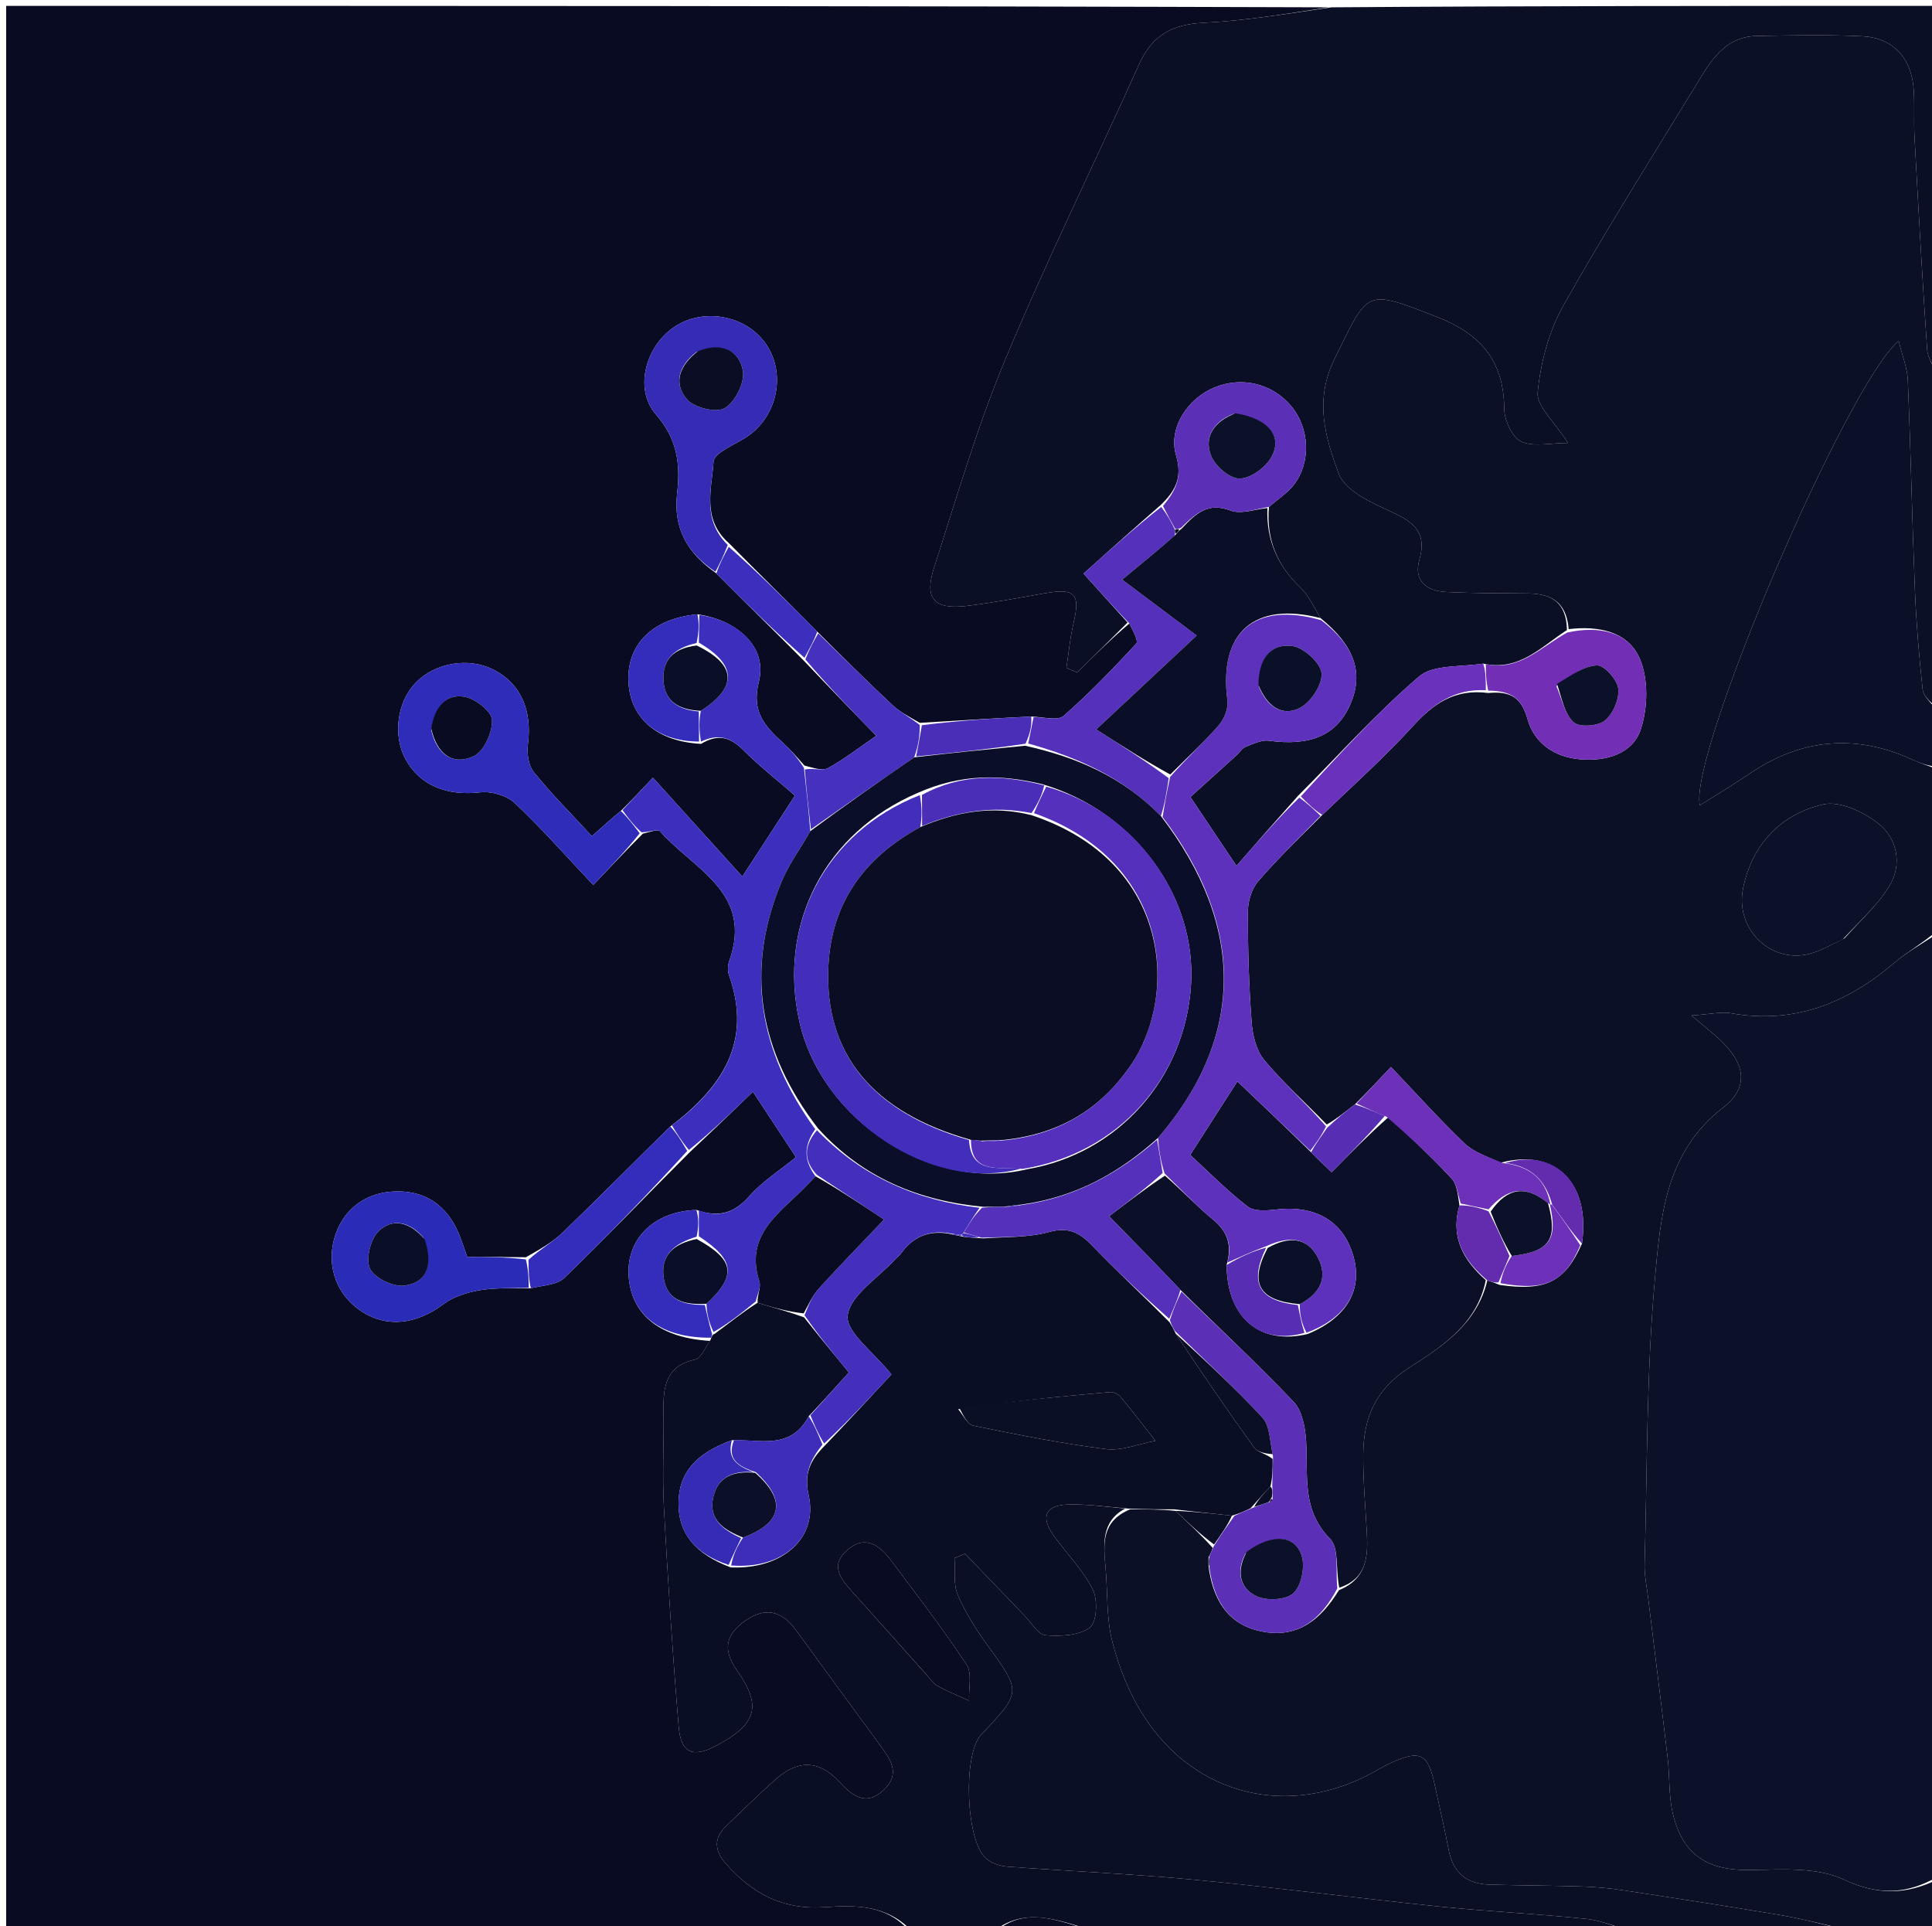 <svg version="1.1" id="Layer_1" xmlns="http://www.w3.org/2000/svg" xmlns:xlink="http://www.w3.org/1999/xlink" x="0px" y="0px"
	 width="100%" viewBox="0 0 329 328" enable-background="new 0 0 329 328" xml:space="preserve">
<path fill="#080B21" opacity="1" stroke="none" 
	d="
M155,329 
	C103.698,329 52.397,329 1.048,329 
	C1.048,219.766 1.048,110.532 1.048,1 
	C76.021,1 151.042,1 226.251,1.246 
	C219.25,2.329 212.077,3.527 204.863,3.884 
	C199.583,4.146 196.181,6.03 193.99,10.909 
	C186.438,27.728 178.252,44.276 171.156,61.282 
	C166.366,72.759 162.888,84.793 159.057,96.654 
	C157.344,101.956 159.051,103.834 164.639,103.171 
	C169.09,102.642 173.505,101.791 177.925,101.019 
	C183.104,100.114 183.996,101.096 182.801,106.136 
	C182.212,108.619 181.986,111.188 181.596,113.718 
	C182.208,113.984 182.821,114.249 183.433,114.515 
	C186.294,111.675 189.156,108.834 192.324,106.162 
	C192.953,107.446 193.906,109.147 193.499,109.586 
	C189.538,113.853 185.494,118.074 181.117,121.901 
	C180.117,122.775 177.747,122.081 175.606,122.008 
	C169.137,122.31 163.069,122.714 156.641,123.08 
	C154.844,122.064 153.253,121.248 151.998,120.074 
	C147.714,116.066 143.547,111.931 139.167,107.546 
	C134.104,102.433 129.208,97.617 124.128,92.485 
	C119.437,88.359 121.238,83.169 121.508,78.597 
	C121.592,77.168 124.859,75.813 126.794,74.629 
	C132.134,71.361 133.956,64.156 130.666,58.928 
	C127.517,53.925 120.346,52.298 115.212,55.422 
	C110.074,58.548 107.786,66.112 111.725,70.606 
	C115.387,74.785 115.871,79.156 115.316,83.918 
	C114.612,89.955 117.016,94.154 121.992,97.63 
	C127.051,102.717 131.945,107.526 136.999,112.617 
	C141.137,116.985 145.116,121.069 149.223,125.286 
	C146.193,127.362 143.723,129.305 141.001,130.786 
	C140.031,131.313 138.453,130.721 136.995,130.357 
	C135.687,128.887 134.594,127.639 133.378,126.525 
	C130.303,123.707 127.905,121.261 129.228,116.065 
	C130.694,110.309 125.792,105.631 118.774,104.601 
	C111.103,105.293 106.705,109.764 107.019,116.113 
	C107.324,122.282 111.85,126.247 119.384,126.665 
	C122.323,124.883 124.394,125.542 126.567,127.707 
	C129.371,130.5 132.501,132.966 135.37,135.467 
	C132.254,140.262 129.794,144.048 126.409,149.257 
	C121.083,143.366 116.249,138.02 111.185,132.42 
	C109.135,134.599 107.568,136.265 105.71,138.081 
	C104.1,139.412 102.782,140.593 100.793,142.376 
	C97.319,138.606 93.911,135.195 90.898,131.466 
	C89.98,130.33 89.701,128.259 89.899,126.715 
	C90.637,120.959 88.713,116.442 84.12,114.07 
	C79.85,111.864 74.131,112.803 70.778,116.259 
	C67.625,119.509 66.861,125.199 69.036,129.228 
	C71.481,133.757 76.107,135.553 81.768,134.911 
	C83.67,134.695 86.278,135.445 87.645,136.73 
	C92.219,141.028 96.378,145.767 101.026,150.687 
	C104.206,147.34 106.694,144.722 109.481,141.945 
	C110.673,141.678 112.052,141.145 112.383,141.525 
	C117.991,147.973 128.362,151.94 124.183,163.63 
	C123.919,164.369 123.898,165.361 124.157,166.096 
	C128.144,177.384 122.985,185.147 114.149,191.805 
	C107.89,197.941 101.957,203.956 95.875,209.817 
	C94.14,211.488 91.973,212.709 89.551,214.078 
	C85.832,214.019 82.567,214.019 79.561,214.019 
	C78.976,212.366 78.67,211.418 78.308,210.492 
	C76.218,205.148 72.263,202.545 66.796,202.894 
	C61.822,203.211 58.053,206.355 56.837,211.201 
	C55.646,215.95 57.5,220.66 61.61,223.323 
	C65.944,226.13 70.91,225.5 75.466,222.095 
	C77.171,220.821 79.47,220.075 81.604,219.709 
	C84.358,219.236 87.22,219.385 90.399,219.354 
	C92.573,218.852 94.88,218.779 96.108,217.59 
	C103.279,210.647 110.198,203.443 117.492,196.155 
	C121.207,192.67 124.632,189.358 128.216,185.891 
	C130.59,189.501 132.658,192.645 135.547,197.038 
	C132.919,199.184 129.895,201.09 127.62,203.66 
	C125.088,206.521 122.477,207.403 118.597,206.022 
	C111.154,206.276 106.484,211.173 107.076,217.61 
	C107.674,224.112 112.674,227.834 120.906,228.32 
	C120.005,229.651 119.333,231.286 118.35,231.501 
	C113.352,232.593 112.922,236.148 112.987,240.248 
	C113.074,245.738 112.763,251.244 113.059,256.719 
	C113.731,269.157 114.531,281.593 115.57,294.005 
	C115.951,298.564 118.005,299.365 122.001,297.235 
	C128.855,293.581 129.811,290.532 125.482,284.392 
	C122.98,280.843 123.613,278.29 126.914,275.969 
	C130.293,273.594 133.132,274.268 135.506,277.519 
	C140.313,284.102 145.114,290.69 149.939,297.259 
	C151.692,299.646 153.346,302.027 150.54,304.73 
	C147.424,307.732 145.044,305.659 142.919,303.382 
	C139.344,299.554 135.728,299.694 132.028,303.024 
	C129.187,305.581 126.435,308.237 123.684,310.89 
	C121.457,313.038 121.661,315.143 123.682,317.421 
	C128.127,322.431 133.316,325.216 140.314,324.75 
	C145.559,324.401 151.086,324.226 155,329 
z"/>
<path fill="#0B1027" opacity="1" stroke="none" 
	d="
M330,110 
	C330,113.361 330,116.723 329.705,120.353 
	C328.713,119.538 327.525,118.507 327.401,117.36 
	C326.798,111.774 326.319,106.163 326.092,100.549 
	C325.611,88.613 325.378,76.667 324.882,64.732 
	C324.795,62.625 323.929,60.549 323.316,58.021 
	C314.295,65.857 287.582,128.395 289.458,137.122 
	C292.38,135.273 295.18,133.61 297.866,131.78 
	C306.747,125.729 316.029,124.895 325.8,129.406 
	C327.156,130.032 328.598,130.473 330,131 
	C330,140.021 330,149.042 329.679,158.659 
	C327.039,160.847 324.563,162.251 322.432,164.062 
	C314.414,170.879 305.488,174.403 294.8,172.534 
	C293.076,172.232 291.217,172.706 288.036,172.91 
	C290.467,174.971 291.743,175.959 292.911,177.06 
	C297.141,181.044 297.965,185.098 293.443,188.578 
	C283.592,196.159 282.77,207.19 281.822,217.653 
	C280.358,233.82 280.517,250.135 280.059,266.389 
	C280.009,268.197 280.41,270.019 280.631,271.831 
	C281.749,281.005 282.908,290.173 283.984,299.352 
	C284.351,302.48 284.144,305.719 284.854,308.754 
	C286.542,315.977 290.909,318.581 298.287,318.418 
	C303.552,318.302 309.45,317.93 313.965,320.035 
	C319.81,322.759 324.656,322.613 330,320 
	C330,322.943 330,325.886 330,329 
	C325.316,329 320.631,329 315.207,328.757 
	C310.623,327.683 306.801,326.702 302.924,326.049 
	C294.088,324.561 285.229,323.205 276.37,321.862 
	C274.086,321.515 271.769,321.296 269.461,321.222 
	C264.17,321.052 258.873,321.053 253.581,320.896 
	C249.75,320.782 247.43,318.85 246.693,314.986 
	C245.977,311.229 245.085,307.506 244.281,303.766 
	C243.179,298.64 241.842,297.937 237.085,300.062 
	C236.024,300.536 235.017,301.131 233.999,301.696 
	C219.677,309.64 203.627,305.932 194.779,292.212 
	C192.328,288.413 190.556,283.976 189.428,279.585 
	C188.38,275.505 188.649,271.093 188.258,266.834 
	C187.899,262.921 187.519,259.05 192.444,257 
	C195.259,257.001 197.629,257.001 200.204,257.264 
	C202.467,259.437 204.525,261.348 206.521,263.566 
	C206.285,264.25 206.11,264.627 205.811,265.125 
	C205.734,265.829 205.781,266.413 205.899,267.375 
	C206.829,273.189 209.726,276.941 215.274,277.875 
	C221.113,278.857 224.952,275.732 228.009,270.764 
	C232.739,268.811 232.978,265.07 232.763,261.101 
	C232.523,256.651 232.119,252.198 232.141,247.749 
	C232.172,241.505 234.15,236.615 240.001,232.858 
	C245.521,229.314 251.551,225.425 253.277,218.018 
	C254.049,218.253 254.552,218.45 255.393,218.791 
	C263.257,219.917 266.514,218.236 269.395,211.754 
	C270.869,201.423 264.83,195.495 255.55,197.978 
	C253.237,196.918 250.967,196.198 249.425,194.719 
	C245.148,190.618 241.175,186.2 236.864,181.68 
	C234.41,184.289 232.71,186.097 230.724,188.049 
	C228.993,189.38 227.548,190.566 225.93,191.476 
	C222.233,187.668 218.473,184.333 215.296,180.513 
	C213.925,178.866 213.302,176.25 213.136,174.015 
	C212.672,167.775 212.488,161.504 212.499,155.245 
	C212.502,153.503 213.125,151.382 214.231,150.094 
	C217.578,146.196 221.302,142.621 225.177,138.76 
	C230.552,133.626 235.847,128.853 240.632,123.615 
	C244.086,119.835 247.708,117.249 253.437,117.999 
	C257.26,117.645 259.098,118.79 260.125,122.452 
	C261.27,126.531 264.655,128.898 269.029,129.286 
	C273.508,129.683 278.016,128.376 279.407,124.187 
	C280.627,120.514 280.729,115.573 279.219,112.11 
	C277.216,107.517 272.193,106.518 267.127,107.127 
	C266.755,102.483 264.101,101.09 260.277,101.052 
	C255.612,101.005 250.941,101.031 246.284,100.8 
	C242.954,100.634 240.666,98.945 241.71,95.302 
	C243.064,90.575 240.669,88.854 236.831,87.102 
	C233.494,85.579 229.022,83.531 227.964,80.647 
	C225.727,74.545 223.734,68.281 227.272,61.095 
	C233.114,49.228 232.369,49.185 244.673,53.953 
	C252.119,56.839 256.083,61.422 256.156,69.567 
	C256.173,71.527 257.495,74.476 259.035,75.18 
	C261.16,76.151 264.062,75.424 267.014,75.424 
	C264.732,71.821 261.621,69.151 261.851,66.81 
	C262.347,61.766 263.745,56.432 266.224,52.033 
	C273.624,38.9 281.709,26.153 289.558,13.273 
	C291.771,9.642 294.279,6.217 299.084,6.126 
	C305.08,6.012 311.091,5.89 317.076,6.172 
	C322.362,6.422 325.497,9.84 325.884,15.229 
	C326.075,17.884 325.872,20.565 326.017,23.225 
	C326.677,35.322 327.34,47.419 328.169,59.505 
	C328.274,61.038 329.365,62.503 330,64 
	C330,78.688 330,93.375 329.988,108.656 
	C329.962,109.5 329.97,109.75 330,110 
M314.131,159.751 
	C316.718,156.798 319.769,154.125 321.767,150.817 
	C323.939,147.22 323.098,142.854 320.015,140.348 
	C317.483,138.29 313.294,136.31 310.459,136.969 
	C303.268,138.639 298.371,143.732 296.831,151.247 
	C295.425,158.112 301.42,164.043 308.031,162.447 
	C309.929,161.988 311.681,160.926 314.131,159.751 
z"/>
<path fill="#0A0F26" opacity="1" stroke="none" 
	d="
M330,63.531 
	C329.365,62.503 328.274,61.038 328.169,59.505 
	C327.34,47.419 326.677,35.322 326.017,23.225 
	C325.872,20.565 326.075,17.884 325.884,15.229 
	C325.497,9.84 322.362,6.422 317.076,6.172 
	C311.091,5.89 305.08,6.012 299.084,6.126 
	C294.279,6.217 291.771,9.642 289.558,13.273 
	C281.709,26.153 273.624,38.9 266.224,52.033 
	C263.745,56.432 262.347,61.766 261.851,66.81 
	C261.621,69.151 264.732,71.821 267.014,75.424 
	C264.062,75.424 261.16,76.151 259.035,75.18 
	C257.495,74.476 256.173,71.527 256.156,69.567 
	C256.083,61.422 252.119,56.839 244.673,53.953 
	C232.369,49.185 233.114,49.228 227.272,61.095 
	C223.734,68.281 225.727,74.545 227.964,80.647 
	C229.022,83.531 233.494,85.579 236.831,87.102 
	C240.669,88.854 243.064,90.575 241.71,95.302 
	C240.666,98.945 242.954,100.634 246.284,100.8 
	C250.941,101.031 255.612,101.005 260.277,101.052 
	C264.101,101.09 266.755,102.483 266.836,107.284 
	C262.312,110.215 258.702,114.337 252.576,112.998 
	C248.576,113.61 244.043,113.145 241.655,115.188 
	C234.418,121.379 228.011,128.541 221.022,135.529 
	C217.507,139.467 214.251,143.201 210.559,147.434 
	C207.421,142.748 205.267,139.532 202.709,135.714 
	C205.469,133.219 208.059,130.884 210.639,128.54 
	C211.131,128.093 211.507,127.401 212.076,127.181 
	C213.361,126.685 214.795,125.952 216.058,126.125 
	C223.254,127.106 227.76,125.146 230.026,119.739 
	C232.228,114.487 230.596,109.902 224.877,105.248 
	C223.681,103.271 222.854,101.389 221.48,100.085 
	C217.543,96.35 215.608,91.912 216.086,86.312 
	C217.699,84.925 219.297,83.918 220.364,82.51 
	C223.309,78.625 222.994,72.861 219.875,69.144 
	C216.652,65.303 211.488,64.051 206.807,65.977 
	C202.246,67.853 198.895,72.879 200.272,77.538 
	C201.361,81.222 200.266,83.486 197.666,85.979 
	C193.112,89.958 188.856,93.773 184.515,97.663 
	C187.663,101.159 189.84,103.576 192.017,105.994 
	C189.156,108.834 186.294,111.675 183.433,114.515 
	C182.821,114.249 182.208,113.984 181.596,113.718 
	C181.986,111.188 182.212,108.619 182.801,106.136 
	C183.996,101.096 183.104,100.114 177.925,101.019 
	C173.505,101.791 169.09,102.642 164.639,103.171 
	C159.051,103.834 157.344,101.956 159.057,96.654 
	C162.888,84.793 166.366,72.759 171.156,61.282 
	C178.252,44.276 186.438,27.728 193.99,10.909 
	C196.181,6.03 199.583,4.146 204.863,3.884 
	C212.077,3.527 219.25,2.329 226.72,1.246 
	C261.243,1 295.485,1 330,1 
	C330,21.687 330,42.375 330,63.531 
z"/>
<path fill="#0C112A" opacity="1" stroke="none" 
	d="
M330,319.531 
	C324.656,322.613 319.81,322.759 313.965,320.035 
	C309.45,317.93 303.552,318.302 298.287,318.418 
	C290.909,318.581 286.542,315.977 284.854,308.754 
	C284.144,305.719 284.351,302.48 283.984,299.352 
	C282.908,290.173 281.749,281.005 280.631,271.831 
	C280.41,270.019 280.009,268.197 280.059,266.389 
	C280.517,250.135 280.358,233.82 281.822,217.653 
	C282.77,207.19 283.592,196.159 293.443,188.578 
	C297.965,185.098 297.141,181.044 292.911,177.06 
	C291.743,175.959 290.467,174.971 288.036,172.91 
	C291.217,172.706 293.076,172.232 294.8,172.534 
	C305.488,174.403 314.414,170.879 322.432,164.062 
	C324.563,162.251 327.039,160.847 329.679,159.128 
	C330,212.354 330,265.708 330,319.531 
z"/>
<path fill="#0A0E24" opacity="1" stroke="none" 
	d="
M199.999,257.002 
	C197.629,257.001 195.259,257.001 192.057,256.868 
	C188.092,256.53 184.949,256.082 181.824,256.18 
	C177.974,256.302 177.187,258.351 179.392,261.425 
	C181.62,264.53 184.426,267.319 186.101,270.683 
	C186.971,272.43 186.78,276.234 185.585,277.129 
	C183.733,278.517 180.577,278.649 178.046,278.44 
	C176.781,278.336 175.655,276.317 174.504,275.128 
	C171.101,271.613 167.716,268.08 164.325,264.554 
	C163.729,264.805 163.133,265.056 162.538,265.306 
	C162.681,267.4 162.312,269.71 163.085,271.538 
	C164.363,274.559 166.184,277.408 168.118,280.083 
	C173.927,288.121 173.991,288.075 167.081,295.369 
	C163.975,298.648 164.424,313.326 167.873,316.41 
	C168.781,317.223 170.226,317.737 171.466,317.83 
	C182.049,318.627 192.663,319.06 203.225,320.059 
	C217.202,321.38 231.131,323.205 245.099,324.634 
	C253.463,325.49 261.876,325.871 270.238,326.749 
	C272.875,327.026 275.415,328.224 278,329 
	C247.646,329 217.292,329 186.192,328.756 
	C179.909,326.83 174.357,324.632 169,329 
	C164.643,329 160.286,329 155.465,329 
	C151.086,324.226 145.559,324.401 140.314,324.75 
	C133.316,325.216 128.127,322.431 123.682,317.421 
	C121.661,315.143 121.457,313.038 123.684,310.89 
	C126.435,308.237 129.187,305.581 132.028,303.024 
	C135.728,299.694 139.344,299.554 142.919,303.382 
	C145.044,305.659 147.424,307.732 150.54,304.73 
	C153.346,302.027 151.692,299.646 149.939,297.259 
	C145.114,290.69 140.313,284.102 135.506,277.519 
	C133.132,274.268 130.293,273.594 126.914,275.969 
	C123.613,278.29 122.98,280.843 125.482,284.392 
	C129.811,290.532 128.855,293.581 122.001,297.235 
	C118.005,299.365 115.951,298.564 115.57,294.005 
	C114.531,281.593 113.731,269.157 113.059,256.719 
	C112.763,251.244 113.074,245.738 112.987,240.248 
	C112.922,236.148 113.352,232.593 118.35,231.501 
	C119.333,231.286 120.005,229.651 121,228.129 
	C121.18,227.587 121.346,227.195 121.678,227.133 
	C124.24,225.245 126.47,223.419 129.013,221.823 
	C131.808,222.701 134.29,223.348 136.922,224.311 
	C139.541,227.617 142.011,230.609 144.555,233.69 
	C142.374,236.118 140.189,238.55 137.711,241.151 
	C134.633,246.954 129.493,245.07 124.636,245.23 
	C118.35,247.516 115.577,250.909 115.544,255.941 
	C115.511,261.022 118.279,264.567 124.439,266.887 
	C133.284,267.265 139.314,261.879 137.713,254.634 
	C136.886,250.892 137.948,248.657 140.48,246.131 
	C144.524,241.9 148.277,237.84 151.801,234.029 
	C148.817,230.278 144.012,226.83 144.352,224 
	C144.766,220.557 149.511,217.633 152.388,214.489 
	C152.722,214.124 153.142,213.826 153.428,213.429 
	C155.578,210.451 158.439,209.328 162.224,210.197 
	C162.873,210.375 163.333,210.417 164.172,210.602 
	C165.361,210.758 166.171,210.771 167.424,210.863 
	C171.476,210.598 175.213,210.723 178.656,209.776 
	C181.927,208.876 183.836,209.854 185.968,212.07 
	C190.198,216.469 194.672,220.633 199.159,225.134 
	C199.56,225.814 199.848,226.255 200.193,227.065 
	C204.669,233.8 209.037,240.203 213.571,246.487 
	C214.162,247.306 215.6,247.514 216.714,248.417 
	C216.738,250.218 216.693,251.607 216.339,253.111 
	C215.088,254.371 214.147,255.517 212.97,256.81 
	C211.896,257.338 211.057,257.717 209.776,258.079 
	C206.222,257.709 203.111,257.355 199.999,257.002 
M163.164,239.955 
	C164.015,240.922 164.732,242.545 165.739,242.751 
	C173.234,244.285 180.755,245.792 188.338,246.74 
	C191.042,247.078 193.941,245.846 196.751,245.331 
	C194.783,242.825 192.85,240.289 190.813,237.84 
	C190.432,237.381 189.612,236.988 189.035,237.039 
	C180.523,237.782 172.017,238.606 163.164,239.955 
M157.556,284.918 
	C158.238,285.641 158.8,286.575 159.626,287.043 
	C161.351,288.02 163.216,288.752 165.023,289.585 
	C164.925,287.511 165.577,284.943 164.596,283.448 
	C160.612,277.383 156.151,271.629 151.813,265.799 
	C149.859,263.175 147.377,261.259 144.322,263.9 
	C141.025,266.75 143.49,269.188 145.522,271.458 
	C149.378,275.768 153.24,280.074 157.556,284.918 
z"/>
<path fill="#0A0F26" opacity="1" stroke="none" 
	d="
M278.469,329 
	C275.415,328.224 272.875,327.026 270.238,326.749 
	C261.876,325.871 253.463,325.49 245.099,324.634 
	C231.131,323.205 217.202,321.38 203.225,320.059 
	C192.663,319.06 182.049,318.627 171.466,317.83 
	C170.226,317.737 168.781,317.223 167.873,316.41 
	C164.424,313.326 163.975,298.648 167.081,295.369 
	C173.991,288.075 173.927,288.121 168.118,280.083 
	C166.184,277.408 164.363,274.559 163.085,271.538 
	C162.312,269.71 162.681,267.4 162.538,265.306 
	C163.133,265.056 163.729,264.805 164.325,264.554 
	C167.716,268.08 171.101,271.613 174.504,275.128 
	C175.655,276.317 176.781,278.336 178.046,278.44 
	C180.577,278.649 183.733,278.517 185.585,277.129 
	C186.78,276.234 186.971,272.43 186.101,270.683 
	C184.426,267.319 181.62,264.53 179.392,261.425 
	C177.187,258.351 177.974,256.302 181.824,256.18 
	C184.949,256.082 188.092,256.53 191.613,256.868 
	C187.519,259.05 187.899,262.921 188.258,266.834 
	C188.649,271.093 188.38,275.505 189.428,279.585 
	C190.556,283.976 192.328,288.413 194.779,292.212 
	C203.627,305.932 219.677,309.64 233.999,301.696 
	C235.017,301.131 236.024,300.536 237.085,300.062 
	C241.842,297.937 243.179,298.64 244.281,303.766 
	C245.085,307.506 245.977,311.229 246.693,314.986 
	C247.43,318.85 249.75,320.782 253.581,320.896 
	C258.873,321.053 264.17,321.052 269.461,321.222 
	C271.769,321.296 274.086,321.515 276.37,321.862 
	C285.229,323.205 294.088,324.561 302.924,326.049 
	C306.801,326.702 310.623,327.683 314.735,328.757 
	C302.979,329 290.958,329 278.469,329 
z"/>
<path fill="#0B1029" opacity="1" stroke="none" 
	d="
M330,130.546 
	C328.598,130.473 327.156,130.032 325.8,129.406 
	C316.029,124.895 306.747,125.729 297.866,131.78 
	C295.18,133.61 292.38,135.273 289.458,137.122 
	C287.582,128.395 314.295,65.857 323.316,58.021 
	C323.929,60.549 324.795,62.625 324.882,64.732 
	C325.378,76.667 325.611,88.613 326.092,100.549 
	C326.319,106.163 326.798,111.774 327.401,117.36 
	C327.525,118.507 328.713,119.538 329.705,120.811 
	C330,124.031 330,127.061 330,130.546 
z"/>
<path fill="#080B21" opacity="1" stroke="none" 
	d="
M169.468,329 
	C174.357,324.632 179.909,326.83 185.723,328.756 
	C180.645,329 175.29,329 169.468,329 
z"/>
<path fill="#0B1029" opacity="1" stroke="none" 
	d="
M330,109.75 
	C329.97,109.75 329.962,109.5 329.988,109.125 
	C330,109 330,109.5 330,109.75 
z"/>
<path fill="#3D2FBE" opacity="1" stroke="none" 
	d="
M128.701,221.593 
	C126.47,223.419 124.24,225.245 121.509,226.801 
	C120.68,225.086 120.351,223.64 120.314,221.999 
	C125.497,217.185 125.105,214.516 119.001,210.498 
	C118.998,208.763 119,207.429 119.001,206.094 
	C122.477,207.403 125.088,206.521 127.62,203.66 
	C129.895,201.09 132.919,199.184 135.547,197.038 
	C132.658,192.645 130.59,189.501 128.216,185.891 
	C124.632,189.358 121.207,192.67 117.318,195.805 
	C116.041,194.294 115.23,192.959 114.418,191.625 
	C122.985,185.147 128.144,177.384 124.157,166.096 
	C123.898,165.361 123.919,164.369 124.183,163.63 
	C128.362,151.94 117.991,147.973 112.383,141.525 
	C112.052,141.145 110.673,141.678 109.236,141.724 
	C107.793,140.418 106.897,139.174 106.001,137.931 
	C107.568,136.265 109.135,134.599 111.185,132.42 
	C116.249,138.02 121.083,143.366 126.409,149.257 
	C129.794,144.048 132.254,140.262 135.37,135.467 
	C132.501,132.966 129.371,130.5 126.567,127.707 
	C124.394,125.542 122.323,124.883 119.373,126.272 
	C119.023,124.298 119.012,122.722 119.341,121.038 
	C125.651,116.991 125.417,113.178 119.003,109.416 
	C119.033,107.564 119.062,106.14 119.092,104.716 
	C125.792,105.631 130.694,110.309 129.228,116.065 
	C127.905,121.261 130.303,123.707 133.378,126.525 
	C134.594,127.639 135.687,128.887 136.899,130.744 
	C137.338,134.678 137.714,137.942 137.978,141.527 
	C136.274,144.555 134.353,147.124 133.146,149.993 
	C126.781,165.114 129.23,179.09 138.828,192.276 
	C136.779,195.177 136.915,197.671 138.886,200.299 
	C138.21,201.025 137.732,201.481 137.275,201.956 
	C132.886,206.516 126.703,210.162 129.322,218.226 
	C129.632,219.18 128.932,220.463 128.701,221.593 
z"/>
<path fill="#2E2CB9" opacity="1" stroke="none" 
	d="
M105.71,138.081 
	C106.897,139.174 107.793,140.418 108.935,141.883 
	C106.694,144.722 104.206,147.34 101.026,150.687 
	C96.378,145.767 92.219,141.028 87.645,136.73 
	C86.278,135.445 83.67,134.695 81.768,134.911 
	C76.107,135.553 71.481,133.757 69.036,129.228 
	C66.861,125.199 67.625,119.509 70.778,116.259 
	C74.131,112.803 79.85,111.864 84.12,114.07 
	C88.713,116.442 90.637,120.959 89.899,126.715 
	C89.701,128.259 89.98,130.33 90.898,131.466 
	C93.911,135.195 97.319,138.606 100.793,142.376 
	C102.782,140.593 104.1,139.412 105.71,138.081 
M73.454,124.392 
	C74.376,128.363 77.06,130.433 80.689,128.747 
	C82.411,127.948 83.895,124.645 83.782,122.569 
	C83.702,121.109 80.888,118.922 79.044,118.628 
	C75.835,118.116 73.984,120.493 73.454,124.392 
z"/>
<path fill="#362BB5" opacity="1" stroke="none" 
	d="
M121.825,97.352 
	C117.016,94.154 114.612,89.955 115.316,83.918 
	C115.871,79.156 115.387,74.785 111.725,70.606 
	C107.786,66.112 110.074,58.548 115.212,55.422 
	C120.346,52.298 127.517,53.925 130.666,58.928 
	C133.956,64.156 132.134,71.361 126.794,74.629 
	C124.859,75.813 121.592,77.168 121.508,78.597 
	C121.238,83.169 119.437,88.359 123.92,92.791 
	C123.206,94.726 122.516,96.039 121.825,97.352 
M118.546,59.973 
	C115.615,62.248 114.598,65.367 117.06,68.074 
	C118.329,69.469 122.036,70.331 123.457,69.473 
	C125.203,68.417 126.855,65.111 126.503,63.142 
	C125.888,59.694 122.949,58.164 118.546,59.973 
z"/>
<path fill="#5430BB" opacity="1" stroke="none" 
	d="
M192.324,106.162 
	C189.84,103.576 187.663,101.159 184.515,97.663 
	C188.856,93.773 193.112,89.958 197.747,86.319 
	C198.797,87.682 199.468,88.869 200.112,90.284 
	C200.086,90.512 200.155,90.966 199.976,91.254 
	C197.351,93.553 194.906,95.563 191.094,98.698 
	C195.852,102.263 199.431,104.946 203.788,108.211 
	C197.456,114.128 192.148,119.088 186.676,124.202 
	C191.229,127.113 195.129,129.607 199.014,132.5 
	C198.657,134.974 198.315,137.048 197.685,138.944 
	C191.243,132.354 183.497,128.954 175.096,126.6 
	C175.452,124.874 175.73,123.492 176.008,122.11 
	C177.747,122.081 180.117,122.775 181.117,121.901 
	C185.494,118.074 189.538,113.853 193.499,109.586 
	C193.906,109.147 192.953,107.446 192.324,106.162 
z"/>
<path fill="#2A2CB7" opacity="1" stroke="none" 
	d="
M90.035,219.266 
	C87.22,219.385 84.358,219.236 81.604,219.709 
	C79.47,220.075 77.171,220.821 75.466,222.095 
	C70.91,225.5 65.944,226.13 61.61,223.323 
	C57.5,220.66 55.646,215.95 56.837,211.201 
	C58.053,206.355 61.822,203.211 66.796,202.894 
	C72.263,202.545 76.218,205.148 78.308,210.492 
	C78.67,211.418 78.976,212.366 79.561,214.019 
	C82.567,214.019 85.832,214.019 89.548,214.446 
	C90.01,216.337 90.023,217.802 90.035,219.266 
M72.094,210.713 
	C69.805,208.053 66.794,207.298 64.393,209.733 
	C63.045,211.099 62.241,214.497 63.026,216.056 
	C63.833,217.66 67.019,219.172 68.903,218.902 
	C73.041,218.31 73.653,215.005 72.094,210.713 
z"/>
<path fill="#4630BE" opacity="1" stroke="none" 
	d="
M138.09,141.206 
	C137.714,137.942 137.338,134.678 137.057,131.027 
	C138.453,130.721 140.031,131.313 141.001,130.786 
	C143.723,129.305 146.193,127.362 149.223,125.286 
	C145.116,121.069 141.137,116.985 137.151,112.281 
	C137.874,110.389 138.605,109.117 139.336,107.844 
	C143.547,111.931 147.714,116.066 151.998,120.074 
	C153.253,121.248 154.844,122.064 156.625,123.446 
	C156.65,125.5 156.33,127.15 155.681,128.954 
	C149.598,133.14 143.844,137.173 138.09,141.206 
z"/>
<path fill="#342DBB" opacity="1" stroke="none" 
	d="
M90.399,219.354 
	C90.023,217.802 90.01,216.337 90.001,214.505 
	C91.973,212.709 94.14,211.488 95.875,209.817 
	C101.957,203.956 107.89,197.941 114.149,191.805 
	C115.23,192.959 116.041,194.294 117.027,195.978 
	C110.198,203.443 103.279,210.647 96.108,217.59 
	C94.88,218.779 92.573,218.852 90.399,219.354 
z"/>
<path fill="#342DBB" opacity="1" stroke="none" 
	d="
M120.022,222.195 
	C120.351,223.64 120.68,225.086 121.177,226.863 
	C121.346,227.195 121.18,227.587 121.086,227.779 
	C112.674,227.834 107.674,224.112 107.076,217.61 
	C106.484,211.173 111.154,206.276 118.597,206.022 
	C119,207.429 118.998,208.763 118.633,210.571 
	C114.738,211.772 112.485,213.684 113.016,217.539 
	C113.57,221.555 116.642,222.206 120.022,222.195 
z"/>
<path fill="#342DBB" opacity="1" stroke="none" 
	d="
M119,121.146 
	C119.012,122.722 119.023,124.298 119.045,126.267 
	C111.85,126.247 107.324,122.282 107.019,116.113 
	C106.705,109.764 111.103,105.293 118.774,104.601 
	C119.062,106.14 119.033,107.564 118.627,109.481 
	C114.761,110.388 112.784,112.274 112.982,115.864 
	C113.185,119.544 115.696,120.861 119,121.146 
z"/>
<path fill="#4A2EB8" opacity="1" stroke="none" 
	d="
M156.01,128.8 
	C156.33,127.15 156.65,125.5 156.985,123.483 
	C163.069,122.714 169.137,122.31 175.606,122.008 
	C175.73,123.492 175.452,124.874 174.632,126.634 
	C168.063,127.608 162.037,128.204 156.01,128.8 
z"/>
<path fill="#3D2FBE" opacity="1" stroke="none" 
	d="
M139.167,107.546 
	C138.605,109.117 137.874,110.389 136.991,111.998 
	C131.945,107.526 127.051,102.717 121.992,97.63 
	C122.516,96.039 123.206,94.726 124.105,93.107 
	C129.208,97.617 134.104,102.433 139.167,107.546 
z"/>
<path fill="#0B0F28" opacity="1" stroke="none" 
	d="
M253.01,217.979 
	C251.551,225.425 245.521,229.314 240.001,232.858 
	C234.15,236.615 232.172,241.505 232.141,247.749 
	C232.119,252.198 232.523,256.651 232.763,261.101 
	C232.978,265.07 232.739,268.811 228.067,270.343 
	C227.42,267.314 228.052,263.595 226.505,262.031 
	C221.593,257.069 222.777,251.192 222.418,245.387 
	C222.275,243.088 221.759,240.237 220.297,238.696 
	C214.155,232.223 207.59,226.151 201.015,219.635 
	C196.846,215.246 192.842,211.152 188.87,207.092 
	C192.286,204.495 195.172,202.301 198.38,200.183 
	C201.323,202.751 203.819,205.392 206.599,207.692 
	C209.044,209.714 209.853,212.011 208.878,215.394 
	C208.968,224.425 214.598,229.119 222.725,227.133 
	C229.402,224.367 232.086,219.557 230.459,213.866 
	C228.772,207.963 224.035,205.178 217.372,205.946 
	C215.747,206.134 213.587,206.309 212.473,205.451 
	C208.962,202.746 205.831,199.548 202.68,196.657 
	C205.696,191.954 208.14,188.143 210.711,184.132 
	C214.994,188.207 219.058,192.073 223.268,196.205 
	C224.455,197.437 225.495,198.404 226.771,199.591 
	C230.07,196.248 233.127,193.151 236.477,190.19 
	C240.27,193.758 243.877,197.09 247.2,200.685 
	C248.143,201.705 248.26,203.49 248.528,205.242 
	C246.941,210.81 249.299,214.651 253.01,217.979 
z"/>
<path fill="#5E31BC" opacity="1" stroke="none" 
	d="
M223.122,195.939 
	C219.058,192.073 214.994,188.207 210.711,184.132 
	C208.14,188.143 205.696,191.954 202.68,196.657 
	C205.831,199.548 208.962,202.746 212.473,205.451 
	C213.587,206.309 215.747,206.134 217.372,205.946 
	C224.035,205.178 228.772,207.963 230.459,213.866 
	C232.086,219.557 229.402,224.367 222.484,226.928 
	C221.602,225.237 221.31,223.727 221.35,222.065 
	C224.976,220.173 226.099,217.397 224.434,214.168 
	C222.581,210.574 219.407,210.492 215.78,212.127 
	C213.342,213.049 211.171,214.018 209.001,214.988 
	C209.853,212.011 209.044,209.714 206.599,207.692 
	C203.819,205.392 201.323,202.751 198.314,199.805 
	C197.63,197.586 197.337,195.821 197.2,193.761 
	C211.935,176.597 212.148,157.832 197.974,139.122 
	C198.315,137.048 198.657,134.974 199.264,132.279 
	C202.226,128.95 205.053,126.355 207.554,123.477 
	C208.47,122.423 209.194,120.621 209.018,119.292 
	C207.48,107.689 213.63,102.349 224.997,105.607 
	C230.596,109.902 232.228,114.487 230.026,119.739 
	C227.76,125.146 223.254,127.106 216.058,126.125 
	C214.795,125.952 213.361,126.685 212.076,127.181 
	C211.507,127.401 211.131,128.093 210.639,128.54 
	C208.059,130.884 205.469,133.219 202.709,135.714 
	C205.267,139.532 207.421,142.748 210.559,147.434 
	C214.251,143.201 217.507,139.467 221.257,135.815 
	C222.793,136.906 223.836,137.913 224.878,138.921 
	C221.302,142.621 217.578,146.196 214.231,150.094 
	C213.125,151.382 212.502,153.503 212.499,155.245 
	C212.488,161.504 212.672,167.775 213.136,174.015 
	C213.302,176.25 213.925,178.866 215.296,180.513 
	C218.473,184.333 222.233,187.668 225.809,191.783 
	C224.948,193.557 224.035,194.748 223.122,195.939 
M214.402,116.985 
	C215.707,120.193 218.278,122.101 221.344,120.542 
	C223.216,119.591 225.234,116.524 225.045,114.62 
	C224.869,112.853 221.99,110.24 220.052,109.998 
	C216.154,109.512 214.317,112.41 214.402,116.985 
z"/>
<path fill="#5C2FB7" opacity="1" stroke="none" 
	d="
M201.18,219.932 
	C207.59,226.151 214.155,232.223 220.297,238.696 
	C221.759,240.237 222.275,243.088 222.418,245.387 
	C222.777,251.192 221.593,257.069 226.505,262.031 
	C228.052,263.595 227.42,267.314 227.728,270.468 
	C224.952,275.732 221.113,278.857 215.274,277.875 
	C209.726,276.941 206.829,273.189 205.96,267.046 
	C205.945,265.895 205.94,265.45 205.935,265.005 
	C206.11,264.627 206.285,264.25 206.683,263.296 
	C208.011,261.179 209.114,259.637 210.218,258.096 
	C211.057,257.717 211.896,257.338 213.337,256.738 
	C214.641,256.267 215.344,256.017 216.226,255.741 
	C216.659,255.576 216.739,255.369 216.706,254.747 
	C216.728,253.931 216.688,253.464 216.648,252.996 
	C216.693,251.607 216.738,250.218 216.784,248.025 
	C216.218,245.244 216.228,242.733 214.981,241.387 
	C210.254,236.286 205.119,231.561 200.137,226.695 
	C199.848,226.255 199.56,225.814 199.221,224.795 
	C199.84,222.788 200.51,221.36 201.18,219.932 
M212.073,264.559 
	C210.481,267.563 211.104,270.436 213.965,271.788 
	C215.679,272.599 218.861,272.461 220.185,271.337 
	C221.529,270.196 222.199,267.13 221.75,265.243 
	C220.827,261.361 216.742,260.95 212.073,264.559 
z"/>
<path fill="#0C112A" opacity="1" stroke="none" 
	d="
M313.816,159.946 
	C311.681,160.926 309.929,161.988 308.031,162.447 
	C301.42,164.043 295.425,158.112 296.831,151.247 
	C298.371,143.732 303.268,138.639 310.459,136.969 
	C313.294,136.31 317.483,138.29 320.015,140.348 
	C323.098,142.854 323.939,147.22 321.767,150.817 
	C319.769,154.125 316.718,156.798 313.816,159.946 
z"/>
<path fill="#722FB6" opacity="1" stroke="none" 
	d="
M253.024,113.069 
	C258.702,114.337 262.312,110.215 266.89,107.703 
	C272.193,106.518 277.216,107.517 279.219,112.11 
	C280.729,115.573 280.627,120.514 279.407,124.187 
	C278.016,128.376 273.508,129.683 269.029,129.286 
	C264.655,128.898 261.27,126.531 260.125,122.452 
	C259.098,118.79 257.26,117.645 253.431,117.594 
	C253.018,115.769 253.021,114.419 253.024,113.069 
M265.038,116.831 
	C265.96,118.943 266.422,121.556 267.974,122.982 
	C268.943,123.872 272.104,123.649 273.291,122.694 
	C274.688,121.57 275.778,119.025 275.573,117.262 
	C275.396,115.734 273.172,113.245 271.945,113.299 
	C269.681,113.398 267.486,115.05 265.038,116.831 
z"/>
<path fill="#6D30B8" opacity="1" stroke="none" 
	d="
M248.756,204.924 
	C248.26,203.49 248.143,201.705 247.2,200.685 
	C243.877,197.09 240.27,193.758 236.112,190.147 
	C233.972,189.28 232.491,188.592 231.011,187.904 
	C232.71,186.097 234.41,184.289 236.864,181.68 
	C241.175,186.2 245.148,190.618 249.425,194.719 
	C250.967,196.198 253.237,196.918 255.923,198.036 
	C260.798,198.595 263.19,200.957 264.005,204.996 
	C263.977,205.018 263.92,205.062 263.61,204.865 
	C259.667,201.606 256.564,202.374 253.485,205.922 
	C251.664,205.554 250.21,205.239 248.756,204.924 
z"/>
<path fill="#6931BC" opacity="1" stroke="none" 
	d="
M252.576,112.998 
	C253.021,114.419 253.018,115.769 253.022,117.524 
	C247.708,117.249 244.086,119.835 240.632,123.615 
	C235.847,128.853 230.552,133.626 225.177,138.76 
	C223.836,137.913 222.793,136.906 221.515,135.612 
	C228.011,128.541 234.418,121.379 241.655,115.188 
	C244.043,113.145 248.576,113.61 252.576,112.998 
z"/>
<path fill="#6D30B8" opacity="1" stroke="none" 
	d="
M269.106,212.031 
	C266.514,218.236 263.257,219.917 255.514,218.493 
	C255.885,216.653 256.472,215.256 257.441,213.855 
	C263.911,213.127 265.321,211.095 263.92,205.062 
	C263.92,205.062 263.977,205.018 264.297,205.161 
	C266.114,207.546 267.61,209.789 269.106,212.031 
z"/>
<path fill="#632CAF" opacity="1" stroke="none" 
	d="
M257.059,213.859 
	C256.472,215.256 255.885,216.653 255.177,218.348 
	C254.552,218.45 254.049,218.253 253.277,218.018 
	C249.299,214.651 246.941,210.81 248.528,205.242 
	C250.21,205.239 251.664,205.554 253.48,206.25 
	C254.915,209.04 255.987,211.449 257.059,213.859 
z"/>
<path fill="#572DB4" opacity="1" stroke="none" 
	d="
M230.724,188.049 
	C232.491,188.592 233.972,189.28 235.818,190.011 
	C233.127,193.151 230.07,196.248 226.771,199.591 
	C225.495,198.404 224.455,197.437 223.268,196.205 
	C224.035,194.748 224.948,193.557 225.982,192.059 
	C227.548,190.566 228.993,189.38 230.724,188.049 
z"/>
<path fill="#632CAF" opacity="1" stroke="none" 
	d="
M269.395,211.754 
	C267.61,209.789 266.114,207.546 264.326,205.139 
	C263.19,200.957 260.798,198.595 256.298,198.029 
	C264.83,195.495 270.869,201.423 269.395,211.754 
z"/>
<path fill="#0A0F26" opacity="1" stroke="none" 
	d="
M209.776,258.079 
	C209.114,259.637 208.011,261.179 206.745,262.99 
	C204.525,261.348 202.467,259.437 200.204,257.264 
	C203.111,257.355 206.222,257.709 209.776,258.079 
z"/>
<path fill="#0A0F26" opacity="1" stroke="none" 
	d="
M205.811,265.125 
	C205.94,265.45 205.945,265.895 205.889,266.669 
	C205.781,266.413 205.734,265.829 205.811,265.125 
z"/>
<path fill="#0A0E26" opacity="1" stroke="none" 
	d="
M224.877,105.248 
	C213.63,102.349 207.48,107.689 209.018,119.292 
	C209.194,120.621 208.47,122.423 207.554,123.477 
	C205.053,126.355 202.226,128.95 199.279,131.879 
	C195.129,129.607 191.229,127.113 186.676,124.202 
	C192.148,119.088 197.456,114.128 203.788,108.211 
	C199.431,104.946 195.852,102.263 191.094,98.698 
	C194.906,95.563 197.351,93.553 200.118,91.123 
	C200.625,90.527 200.805,90.344 201.268,89.969 
	C203.685,87.38 205.739,85.478 209.536,86.93 
	C211.319,87.612 213.711,86.7 215.828,86.51 
	C215.608,91.912 217.543,96.35 221.48,100.085 
	C222.854,101.389 223.681,103.271 224.877,105.248 
z"/>
<path fill="#5C2FB7" opacity="1" stroke="none" 
	d="
M216.086,86.312 
	C213.711,86.7 211.319,87.612 209.536,86.93 
	C205.739,85.478 203.685,87.38 201.061,89.923 
	C200.564,90.062 200.138,90.056 200.138,90.056 
	C199.468,88.869 198.797,87.682 198.045,86.155 
	C200.266,83.486 201.361,81.222 200.272,77.538 
	C198.895,72.879 202.246,67.853 206.807,65.977 
	C211.488,64.051 216.652,65.303 219.875,69.144 
	C222.994,72.861 223.309,78.625 220.364,82.51 
	C219.297,83.918 217.699,84.925 216.086,86.312 
M210.01,70.483 
	C206.767,71.756 205.032,74.312 206.186,77.482 
	C206.832,79.254 209.253,81.398 210.966,81.481 
	C212.746,81.567 215.296,79.78 216.344,78.09 
	C218.604,74.445 216.127,71.262 210.01,70.483 
z"/>
<path fill="#442FBC" opacity="1" stroke="none" 
	d="
M139.094,200.037 
	C136.915,197.671 136.779,195.177 139.121,192.443 
	C146.938,200.538 156.33,204.435 166.816,205.656 
	C165.744,207.164 164.936,208.515 164.029,209.977 
	C163.929,210.087 163.73,210.309 163.447,210.266 
	C162.788,210.169 162.41,210.115 162.033,210.061 
	C158.439,209.328 155.578,210.451 153.428,213.429 
	C153.142,213.826 152.722,214.124 152.388,214.489 
	C149.511,217.633 144.766,220.557 144.352,224 
	C144.012,226.83 148.817,230.278 151.801,234.029 
	C148.277,237.84 144.524,241.9 140.343,245.795 
	C139.278,244.081 138.641,242.531 138.004,240.982 
	C140.189,238.55 142.374,236.118 144.555,233.69 
	C142.011,230.609 139.541,227.617 137.003,223.951 
	C137.777,221.954 138.452,220.48 139.493,219.339 
	C143.118,215.368 146.87,211.513 150.533,207.657 
	C146.714,205.113 142.904,202.575 139.094,200.037 
z"/>
<path fill="#5430BB" opacity="1" stroke="none" 
	d="
M164.129,209.866 
	C164.936,208.515 165.744,207.164 167.214,205.647 
	C168.943,205.47 170.009,205.459 171.318,205.496 
	C172.371,205.437 173.181,205.328 174.379,205.129 
	C183.378,203.784 190.581,199.672 197.043,194.056 
	C197.337,195.821 197.63,197.586 197.991,199.729 
	C195.172,202.301 192.286,204.495 188.87,207.092 
	C192.842,211.152 196.846,215.246 201.015,219.635 
	C200.51,221.36 199.84,222.788 199.108,224.555 
	C194.672,220.633 190.198,216.469 185.968,212.07 
	C183.836,209.854 181.927,208.876 178.656,209.776 
	C175.213,210.723 171.476,210.598 167.146,210.744 
	C165.66,210.32 164.894,210.093 164.129,209.866 
z"/>
<path fill="#080B21" opacity="1" stroke="none" 
	d="
M138.886,200.299 
	C142.904,202.575 146.714,205.113 150.533,207.657 
	C146.87,211.513 143.118,215.368 139.493,219.339 
	C138.452,220.48 137.777,221.954 136.853,223.636 
	C134.29,223.348 131.808,222.701 129.013,221.823 
	C128.932,220.463 129.632,219.18 129.322,218.226 
	C126.703,210.162 132.886,206.516 137.275,201.956 
	C137.732,201.481 138.21,201.025 138.886,200.299 
z"/>
<path fill="#0A0F26" opacity="1" stroke="none" 
	d="
M163.337,239.683 
	C172.017,238.606 180.523,237.782 189.035,237.039 
	C189.612,236.988 190.432,237.381 190.813,237.84 
	C192.85,240.289 194.783,242.825 196.751,245.331 
	C193.941,245.846 191.042,247.078 188.338,246.74 
	C180.755,245.792 173.234,244.285 165.739,242.751 
	C164.732,242.545 164.015,240.922 163.337,239.683 
z"/>
<path fill="#080B21" opacity="1" stroke="none" 
	d="
M157.328,284.65 
	C153.24,280.074 149.378,275.768 145.522,271.458 
	C143.49,269.188 141.025,266.75 144.322,263.9 
	C147.377,261.259 149.859,263.175 151.813,265.799 
	C156.151,271.629 160.612,277.383 164.596,283.448 
	C165.577,284.943 164.925,287.511 165.023,289.585 
	C163.216,288.752 161.351,288.02 159.626,287.043 
	C158.8,286.575 158.238,285.641 157.328,284.65 
z"/>
<path fill="#3D2DB9" opacity="1" stroke="none" 
	d="
M137.711,241.151 
	C138.641,242.531 139.278,244.081 140.053,245.966 
	C137.948,248.657 136.886,250.892 137.713,254.634 
	C139.314,261.879 133.284,267.265 124.505,266.553 
	C124.837,264.723 125.519,263.314 126.538,261.806 
	C133.231,259.287 133.974,255.508 128.714,250.671 
	C125.794,249.712 123.703,248.547 124.988,245.214 
	C129.493,245.07 134.633,246.954 137.711,241.151 
z"/>
<path fill="#362BB5" opacity="1" stroke="none" 
	d="
M124.636,245.23 
	C123.703,248.547 125.794,249.712 128.304,250.658 
	C124.864,250.397 122.26,251.462 121.466,254.93 
	C120.589,258.762 123.248,260.507 126.201,261.906 
	C125.519,263.314 124.837,264.723 124.088,266.465 
	C118.279,264.567 115.511,261.022 115.544,255.941 
	C115.577,250.909 118.35,247.516 124.636,245.23 
z"/>
<path fill="#0A0F26" opacity="1" stroke="none" 
	d="
M200.193,227.065 
	C205.119,231.561 210.254,236.286 214.981,241.387 
	C216.228,242.733 216.218,245.244 216.715,247.612 
	C215.6,247.514 214.162,247.306 213.571,246.487 
	C209.037,240.203 204.669,233.8 200.193,227.065 
z"/>
<path fill="#0A0F26" opacity="1" stroke="none" 
	d="
M216.047,255.767 
	C215.344,256.017 214.641,256.267 213.572,256.59 
	C214.147,255.517 215.088,254.371 216.339,253.111 
	C216.688,253.464 216.728,253.931 216.604,254.856 
	C216.304,255.461 216.174,255.612 216.047,255.767 
z"/>
<path fill="#442FBC" opacity="1" stroke="none" 
	d="
M164.029,209.977 
	C164.894,210.093 165.66,210.32 166.703,210.665 
	C166.171,210.771 165.361,210.758 164.158,210.565 
	C163.765,210.385 163.73,210.309 163.73,210.309 
	C163.73,210.309 163.929,210.087 164.029,209.977 
z"/>
<path fill="#5430BB" opacity="1" stroke="none" 
	d="
M163.447,210.266 
	C163.73,210.309 163.765,210.385 163.779,210.422 
	C163.333,210.417 162.873,210.375 162.224,210.197 
	C162.41,210.115 162.788,210.169 163.447,210.266 
z"/>
<path fill="#0A0E28" opacity="1" stroke="none" 
	d="
M197.2,193.761 
	C190.581,199.672 183.378,203.784 174.01,205.099 
	C172.528,205.255 171.801,205.351 171.075,205.447 
	C170.009,205.459 168.943,205.47 167.479,205.491 
	C156.33,204.435 146.938,200.538 139.323,192.16 
	C129.23,179.09 126.781,165.114 133.146,149.993 
	C134.353,147.124 136.274,144.555 137.978,141.527 
	C143.844,137.173 149.598,133.14 155.681,128.954 
	C162.037,128.204 168.063,127.608 174.554,126.978 
	C183.497,128.954 191.243,132.354 197.685,138.944 
	C212.148,157.832 211.935,176.597 197.2,193.761 
M156.281,135.008 
	C140.48,141.779 132.412,157.368 136.129,173.949 
	C139.89,190.723 158.625,203.076 174.964,199.077 
	C190.41,196.448 201.848,183.553 202.822,167.67 
	C203.746,152.594 193.174,138.137 177.482,133.522 
	C170.506,131.851 163.639,131.737 156.281,135.008 
z"/>
<path fill="#0A0E26" opacity="1" stroke="none" 
	d="
M119.341,121.038 
	C115.696,120.861 113.185,119.544 112.982,115.864 
	C112.784,112.274 114.761,110.388 118.627,109.908 
	C125.417,113.178 125.651,116.991 119.341,121.038 
z"/>
<path fill="#0A0E26" opacity="1" stroke="none" 
	d="
M120.314,221.999 
	C116.642,222.206 113.57,221.555 113.016,217.539 
	C112.485,213.684 114.738,211.772 118.637,210.972 
	C125.105,214.516 125.497,217.185 120.314,221.999 
z"/>
<path fill="#080B21" opacity="1" stroke="none" 
	d="
M73.434,124.027 
	C73.984,120.493 75.835,118.116 79.044,118.628 
	C80.888,118.922 83.702,121.109 83.782,122.569 
	C83.895,124.645 82.411,127.948 80.689,128.747 
	C77.06,130.433 74.376,128.363 73.434,124.027 
z"/>
<path fill="#0A0D24" opacity="1" stroke="none" 
	d="
M118.889,59.779 
	C122.949,58.164 125.888,59.694 126.503,63.142 
	C126.855,65.111 125.203,68.417 123.457,69.473 
	C122.036,70.331 118.329,69.469 117.06,68.074 
	C114.598,65.367 115.615,62.248 118.889,59.779 
z"/>
<path fill="#0A0F26" opacity="1" stroke="none" 
	d="
M200.112,90.284 
	C200.138,90.056 200.564,90.062 200.772,90.108 
	C200.805,90.344 200.625,90.527 200.297,90.835 
	C200.155,90.966 200.086,90.512 200.112,90.284 
z"/>
<path fill="#0A0E26" opacity="1" stroke="none" 
	d="
M72.321,211.027 
	C73.653,215.005 73.041,218.31 68.903,218.902 
	C67.019,219.172 63.833,217.66 63.026,216.056 
	C62.241,214.497 63.045,211.099 64.393,209.733 
	C66.794,207.298 69.805,208.053 72.321,211.027 
z"/>
<path fill="#572DB4" opacity="1" stroke="none" 
	d="
M208.878,215.394 
	C211.171,214.018 213.342,213.049 215.612,212.438 
	C212.671,218.495 214.363,221.499 221.017,222.216 
	C221.31,223.727 221.602,225.237 222.136,226.952 
	C214.598,229.119 208.968,224.425 208.878,215.394 
z"/>
<path fill="#0B1029" opacity="1" stroke="none" 
	d="
M214.3,116.614 
	C214.317,112.41 216.154,109.512 220.052,109.998 
	C221.99,110.24 224.869,112.853 225.045,114.62 
	C225.234,116.524 223.216,119.591 221.344,120.542 
	C218.278,122.101 215.707,120.193 214.3,116.614 
z"/>
<path fill="#0B1029" opacity="1" stroke="none" 
	d="
M221.35,222.065 
	C214.363,221.499 212.671,218.495 215.88,212.486 
	C219.407,210.492 222.581,210.574 224.434,214.168 
	C226.099,217.397 224.976,220.173 221.35,222.065 
z"/>
<path fill="#0C112A" opacity="1" stroke="none" 
	d="
M212.293,264.241 
	C216.742,260.95 220.827,261.361 221.75,265.243 
	C222.199,267.13 221.529,270.196 220.185,271.337 
	C218.861,272.461 215.679,272.599 213.965,271.788 
	C211.104,270.436 210.481,267.563 212.293,264.241 
z"/>
<path fill="#0A0E24" opacity="1" stroke="none" 
	d="
M216.226,255.741 
	C216.174,255.612 216.304,255.461 216.542,255.204 
	C216.739,255.369 216.659,255.576 216.226,255.741 
z"/>
<path fill="#0C112A" opacity="1" stroke="none" 
	d="
M265.15,116.443 
	C267.486,115.05 269.681,113.398 271.945,113.299 
	C273.172,113.245 275.396,115.734 275.573,117.262 
	C275.778,119.025 274.688,121.57 273.291,122.694 
	C272.104,123.649 268.943,123.872 267.974,122.982 
	C266.422,121.556 265.96,118.943 265.15,116.443 
z"/>
<path fill="#0C112A" opacity="1" stroke="none" 
	d="
M257.441,213.855 
	C255.987,211.449 254.915,209.04 253.847,206.303 
	C256.564,202.374 259.667,201.606 263.61,204.865 
	C265.321,211.095 263.911,213.127 257.441,213.855 
z"/>
<path fill="#0C112A" opacity="1" stroke="none" 
	d="
M210.377,70.377 
	C216.127,71.262 218.604,74.445 216.344,78.09 
	C215.296,79.78 212.746,81.567 210.966,81.481 
	C209.253,81.398 206.832,79.254 206.186,77.482 
	C205.032,74.312 206.767,71.756 210.377,70.377 
z"/>
<path fill="#442FBC" opacity="1" stroke="none" 
	d="
M171.318,205.496 
	C171.801,205.351 172.528,205.255 173.623,205.189 
	C173.181,205.328 172.371,205.437 171.318,205.496 
z"/>
<path fill="#0B0F28" opacity="1" stroke="none" 
	d="
M126.538,261.806 
	C123.248,260.507 120.589,258.762 121.466,254.93 
	C122.26,251.462 124.864,250.397 128.609,250.788 
	C133.974,255.508 133.231,259.287 126.538,261.806 
z"/>
<path fill="#5530BC" opacity="1" stroke="none" 
	d="
M178.156,133.938 
	C193.174,138.137 203.746,152.594 202.822,167.67 
	C201.848,183.553 190.41,196.448 174.126,199.035 
	C169.762,198.674 165.346,199.868 165.345,194.087 
	C166.108,194.111 166.542,194.169 167.257,194.328 
	C168.693,194.356 169.849,194.281 171.399,194.128 
	C180.603,193.061 187.399,188.785 192.444,181.543 
	C200.751,169.618 199.513,146.711 176.076,138.462 
	C176.796,136.727 177.476,135.333 178.156,133.938 
z"/>
<path fill="#422EBA" opacity="1" stroke="none" 
	d="
M165.017,194.122 
	C165.346,199.868 169.762,198.674 173.737,199.018 
	C158.625,203.076 139.89,190.723 136.129,173.949 
	C132.412,157.368 140.48,141.779 156.639,135.385 
	C157.007,137.386 157.017,139.011 156.723,140.826 
	C147.09,146.059 141.609,153.802 141.074,164.429 
	C140.32,179.41 148.593,189.413 165.017,194.122 
z"/>
<path fill="#4A2EB8" opacity="1" stroke="none" 
	d="
M157.026,140.636 
	C157.017,139.011 157.007,137.386 157,135.353 
	C163.639,131.737 170.506,131.851 177.819,133.73 
	C177.476,135.333 176.796,136.727 175.661,138.448 
	C168.912,137.111 162.902,138.222 157.026,140.636 
z"/>
<path fill="#0A0D24" opacity="1" stroke="none" 
	d="
M156.723,140.826 
	C162.902,138.222 168.912,137.111 175.621,138.79 
	C199.513,146.711 200.751,169.618 192.444,181.543 
	C187.399,188.785 180.603,193.061 170.997,194.09 
	C169.127,194.162 168.052,194.195 166.977,194.227 
	C166.542,194.169 166.108,194.111 165.345,194.087 
	C148.593,189.413 140.32,179.41 141.074,164.429 
	C141.609,153.802 147.09,146.059 156.723,140.826 
z"/>
<path fill="#422EBA" opacity="1" stroke="none" 
	d="
M167.257,194.328 
	C168.052,194.195 169.127,194.162 170.603,194.168 
	C169.849,194.281 168.693,194.356 167.257,194.328 
z"/>
</svg>
